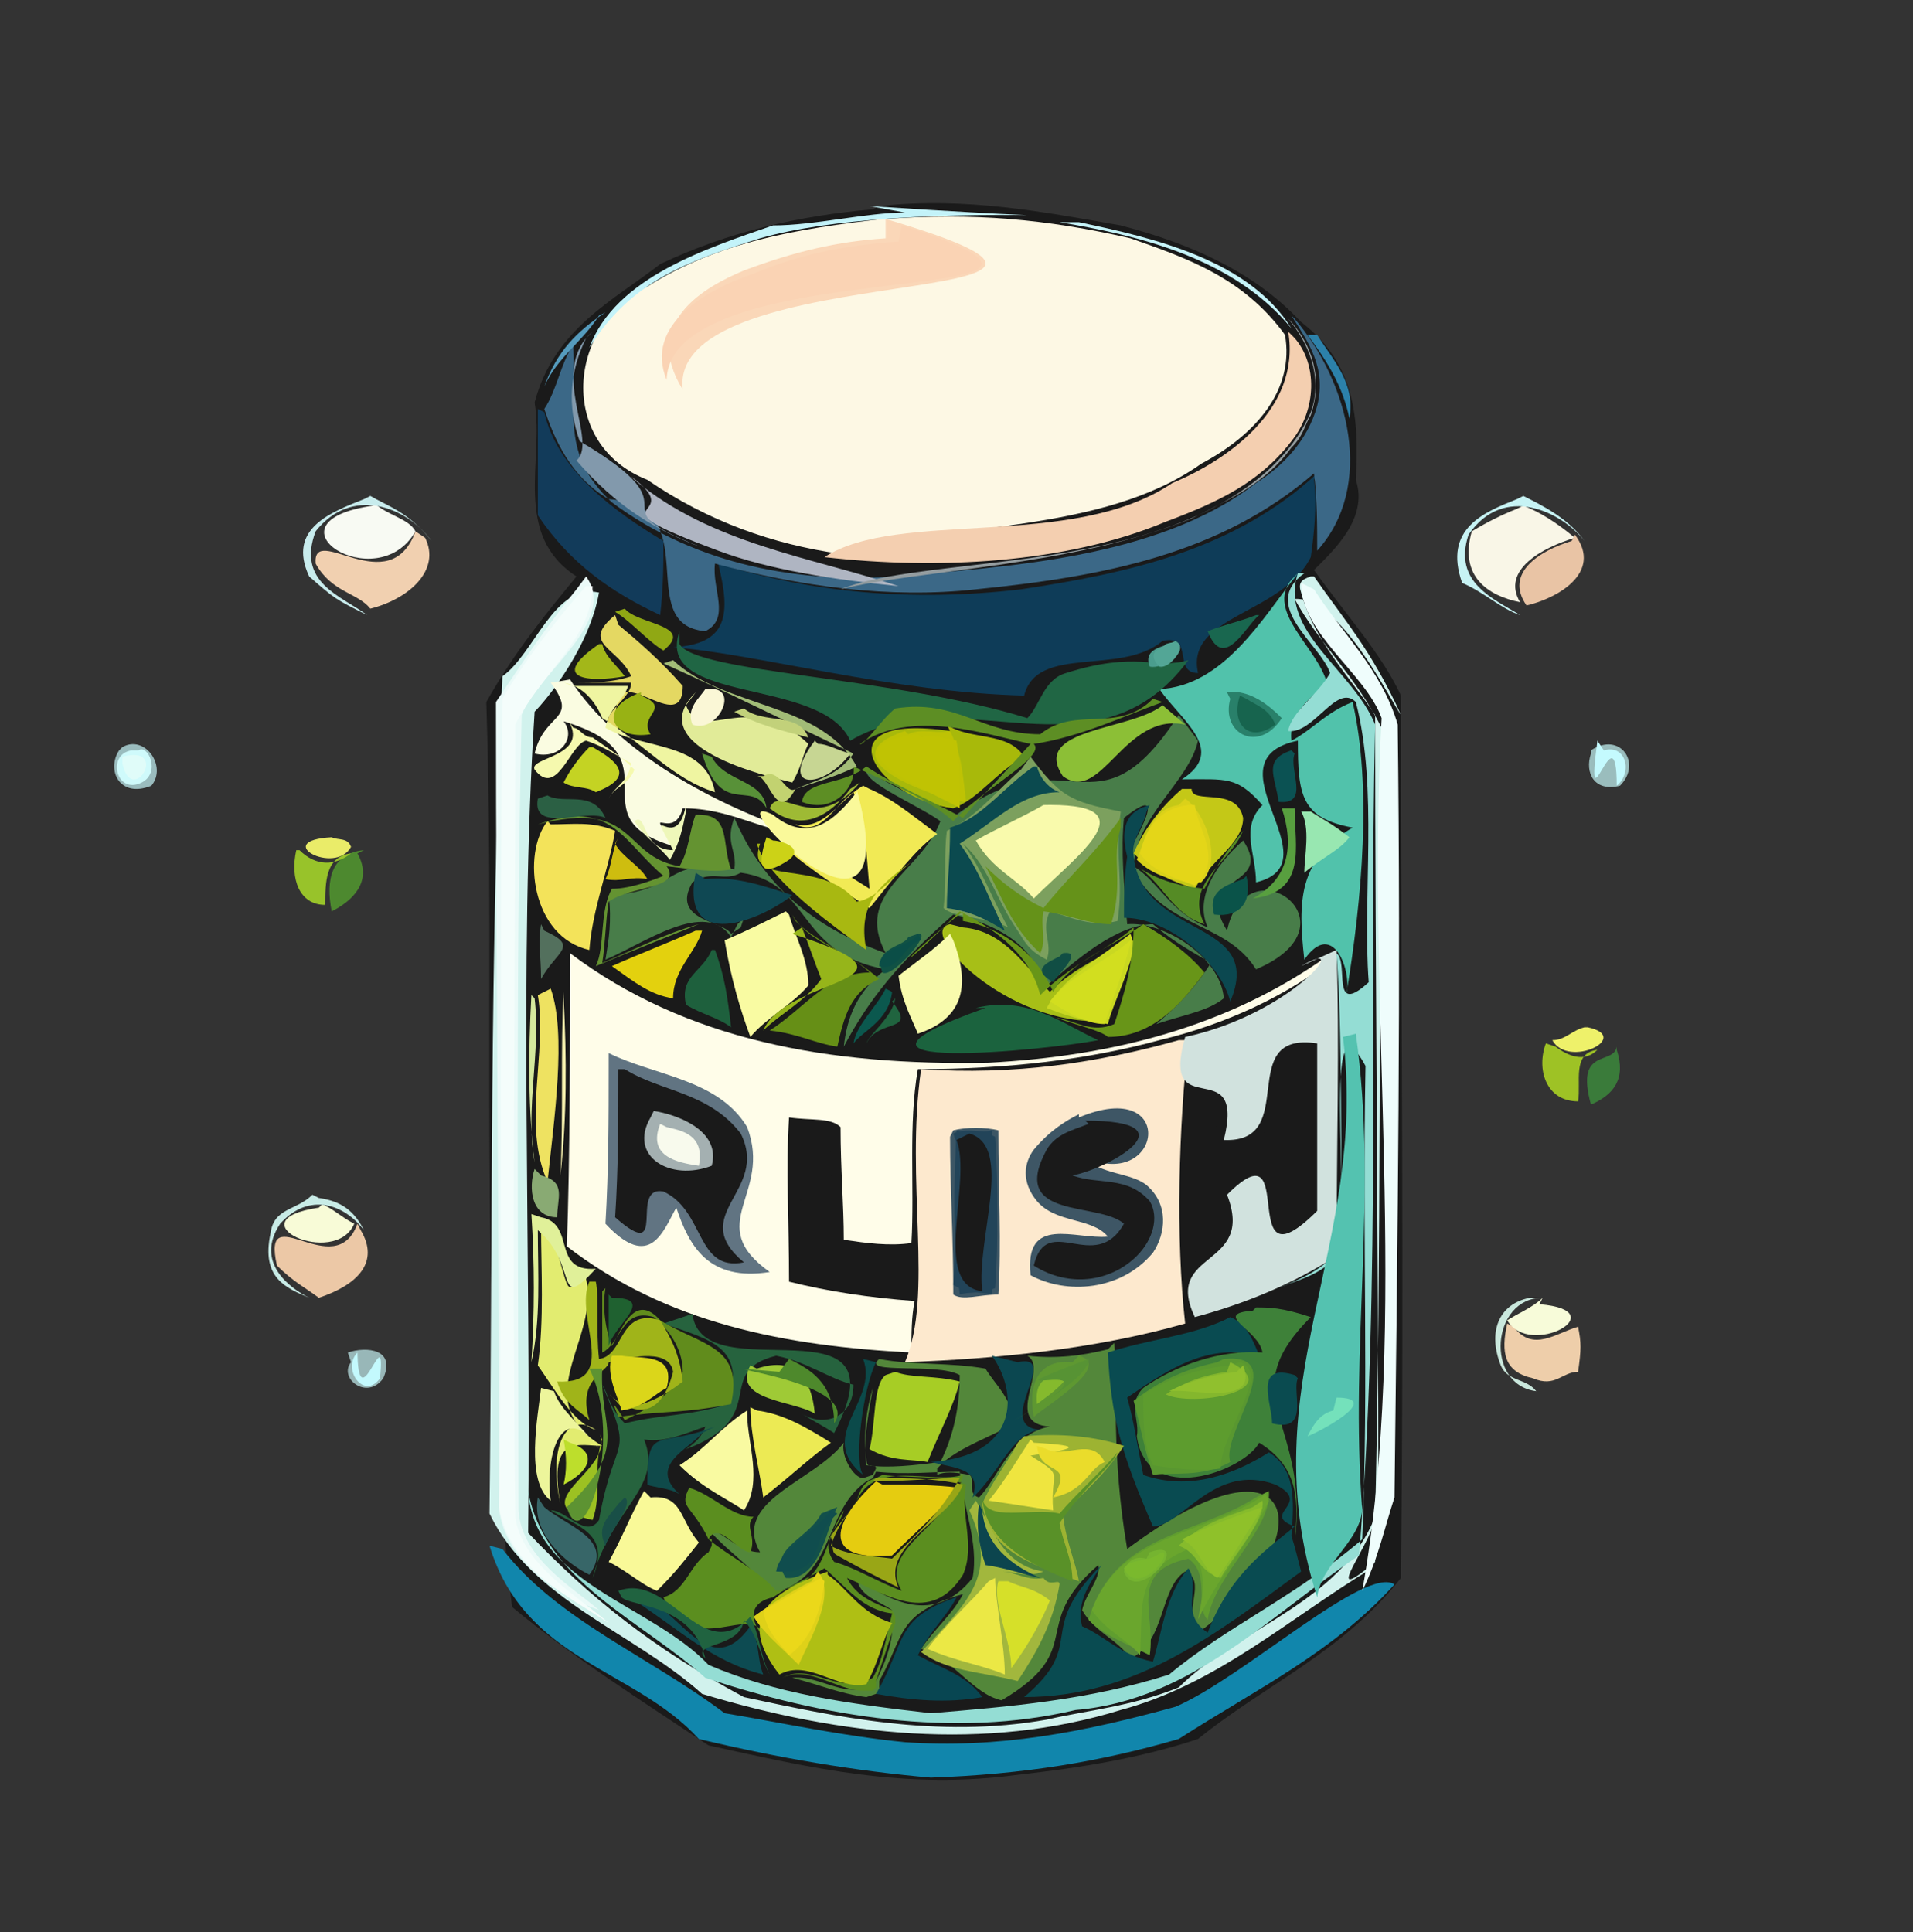 <?xml version="1.0" encoding="UTF-8" standalone="no"?>
<svg
   width="594"
   height="600"
   version="1.1"
   id="svg200"
   sodipodi:docname="rlish_bg(6).svg"
   inkscape:version="1.3.2 (1:1.3.2+202311252150+091e20ef0f)"
   xml:space="preserve"
   xmlns:inkscape="http://www.inkscape.org/namespaces/inkscape"
   xmlns:sodipodi="http://sodipodi.sourceforge.net/DTD/sodipodi-0.dtd"
   xmlns="http://www.w3.org/2000/svg"
   xmlns:svg="http://www.w3.org/2000/svg"><rect width="100%" height="100%" fill="#333333" stroke="none"/><defs
     id="defs200" /><sodipodi:namedview
     id="namedview200"
     pagecolor="#ffffff"
     bordercolor="#000000"
     borderopacity="0.25"
     inkscape:showpageshadow="2"
     inkscape:pageopacity="0.0"
     inkscape:pagecheckerboard="0"
     inkscape:deskcolor="#d1d1d1"
     inkscape:zoom="0.96166522"
     inkscape:cx="375.39051"
     inkscape:cy="309.87915"
     inkscape:window-width="1850"
     inkscape:window-height="1016"
     inkscape:window-x="70"
     inkscape:window-y="27"
     inkscape:window-maximized="1"
     inkscape:current-layer="svg200" /><path
     d="  M 273 64 C 300 61, 325, 66, 348, 70  C 371 76, 390, 85, 404, 100  C 421 113, 422, 130, 421, 149  C 425 161, 414, 171, 408, 177  C 418 191, 429, 203, 435, 216  C 435 309, 436, 400, 435, 490  C 417 513, 393, 523, 372, 540  C 354 546, 335, 549, 317, 551  C 281 556, 252, 549, 220, 542  C 199 528, 177, 514, 159, 499  C 148 407, 154, 310, 151, 218  C 160 202, 170, 190, 179, 179  C 159 166, 169, 143, 166, 125  C 172 102, 191, 93, 205, 82  C 226 72, 248, 67, 271, 65"
     fill="rgb(145,176,139)"
     id="path1"
     style="fill:#1a1a1a" /><path
     d="  M 274 68 C 248 71, 223, 75, 201, 89  C 176 101, 173, 138, 201, 149  C 220 162, 240, 169, 261, 172  C 295 162, 342, 166, 373, 144  C 390 135, 402, 121, 399, 104  C 386 86, 368, 80, 351, 74  C 325 68, 302, 66, 275, 68"
     fill="rgb(253,248,228)"
     id="path2" /><path
     d="  M 412 297 C 381 319, 345, 328, 307, 330  C 257 331, 213, 323, 177, 296  C 177 324, 177, 360, 176, 387  C 207 411, 244, 418, 283, 420  C 283 414, 283, 409, 284, 404  C 270 403, 257, 401, 245, 398  C 245 379, 244, 363, 245, 347  C 252 348, 258, 347, 261, 350  C 261 363, 262, 374, 262, 385  C 269 386, 276, 387, 283, 386  C 284 369, 282, 349, 285, 332  C 313 332, 338, 329, 360, 323  C 381 318, 400, 309, 415, 297"
     fill="rgb(212,215,203)"
     id="path3"
     style="fill:#fffde9;fill-opacity:1" /><path
     d="  M 366 323 C 341 330, 315, 334, 286, 332  C 281 367, 290, 402, 281, 423  C 309 422, 340, 419, 368, 411  C 365 384, 366, 350, 369, 323"
     fill="rgb(182,164,147)"
     id="path4"
     style="fill:#fde9ce;fill-opacity:1" /><path
     d="  M 344 419 C 336 421, 328, 422, 319, 421  C 326 425, 311, 442, 326, 443  C 314 445, 310, 459, 304, 465  C 300 464, 303, 459, 301, 458  C 296 457, 293, 457, 291, 458  L 291 456  L 293 454 C 299 449, 308, 446, 315, 442  C 314 434, 309, 430, 306, 425  C 295 423, 283, 424, 273, 422  C 267 427, 291, 423, 298, 427  C 298 437, 296, 446, 292, 454  C 284 455, 276, 456, 269, 455  C 268 445, 270, 438, 271, 431  C 269 438, 268, 445, 269, 453  C 269 457, 272, 454, 272, 456  L 271 458  L 268 459 C 265 459, 261, 452, 262, 448  C 253 460, 227, 466, 236, 482  C 229 482, 224, 475, 220, 475  C 227 483, 236, 488, 239, 495  C 260 490, 255, 470, 269, 460  L 271 459  L 272 457 C 281 458, 290, 457, 298, 457  C 299 468, 304, 479, 302, 490  C 290 505, 276, 497, 266, 490  C 267 496, 273, 497, 277, 500  C 278 509, 275, 516, 272, 522  C 264 529, 255, 520, 246, 521  C 254 523, 261, 526, 269, 527  L 272 526 L 273 525  L 273 522 C 281 508, 278, 501, 299, 495  C 296 501, 290, 506, 286, 512  C 296 515, 302, 526, 311, 528  C 338 512, 319, 505, 341, 486  C 342 490, 337, 495, 336, 500  C 340 507, 347, 509, 351, 515  C 362 510, 360, 493, 368, 488  C 375 491, 367, 500, 372, 507  C 411 479, 405, 440, 350, 481  C 345 452, 347, 430, 346, 417"
     fill="rgb(83,135,58)"
     id="path5" /><path
     d="  M 409 147 C 383 171, 350, 178, 317, 183  C 283 187, 252, 184, 223, 175  C 227 191, 226, 200, 209, 201  C 235 203, 277, 215, 318, 216  C 322 200, 348, 210, 361, 199  C 371 197, 364, 209, 372, 209  C 368 191, 398, 191, 407, 173  C 408 166, 409, 157, 408, 149"
     fill="rgb(14,60,88)"
     id="path6" /><path
     d="  M 366 222 C 340 262, 332, 227, 297, 253  C 288 249, 278, 245, 269, 239  C 268 243, 285, 250, 292, 255  C 286 271, 265, 277, 275, 296  C 247 286, 235, 270, 228, 254  C 225 262, 229, 264, 228, 270  C 206 266, 211, 277, 189, 278  C 190 286, 189, 292, 188, 298  C 200 293, 219, 279, 227, 291  L 229 287 L 231 285 L 230 288  L 227 290 C 225 286, 208, 286, 215, 274  C 221 270, 225, 274, 230, 271  C 252 274, 247, 296, 275, 301  C 266 308, 263, 316, 262, 325  C 270 310, 279, 299, 296, 284  C 310 287, 322, 294, 324, 307  C 334 298, 347, 287, 358, 287  C 365 293, 371, 296, 376, 299  C 371 307, 365, 313, 359, 318  C 368 315, 375, 314, 380, 310  C 379 297, 361, 286, 350, 287  C 349 275, 348, 264, 349, 254  C 364 242, 352, 261, 350, 266  C 359 289, 380, 285, 390, 301  C 423 287, 387, 261, 381, 289  C 370 271, 396, 276, 386, 261  C 377 269, 371, 279, 375, 288  C 363 283, 360, 274, 352, 269  C 353 253, 369, 243, 372, 230"
     fill="rgb(72,125,73)"
     id="path7" /><path
     d="  M 407 179 C 404 180, 403, 181, 404, 184  C 408 199, 419, 210, 427, 222  C 427 305, 428, 387, 428, 468  C 419 497, 385, 505, 366, 524  C 351 530, 338, 531, 325, 534  C 291 540, 259, 533, 231, 527  C 203 512, 183, 496, 164, 476  C 165 389, 161, 299, 166, 221  C 170 217, 183, 201, 186, 184  C 172 181, 166, 203, 156, 210  C 152 296, 153, 382, 152, 470  C 165 497, 197, 507, 218, 526  C 261 539, 306, 544, 348, 531  C 378 523, 401, 502, 426, 487  L 426 483 L 428 481 L 427 484  L 427 485 C 408 501, 428, 477, 427, 470  C 429 387, 428, 306, 429, 226  C 421 210, 409, 199, 402, 186  C 416 185, 432, 218, 435, 222  C 426 202, 417, 192, 408, 179"
     fill="rgb(209,242,237)"
     id="path8" /><path
     d="  M 152 480 C 163 516, 197, 518, 217, 540  C 242 546, 266, 550, 289, 552  C 318 551, 342, 547, 366, 540  C 391 524, 414, 513, 433, 492  C 424 486, 386, 521, 365, 530  C 336 538, 310, 543, 281, 541  C 261 539, 243, 535, 225, 532  C 201 514, 173, 503, 156, 481"
     fill="rgb(17,134,172)"
     id="path9" /><path
     d="  M 403 178 C 392 192, 380, 213, 360, 214  C 367 224, 381, 233, 367, 242  C 381 242, 384, 241, 392, 250  C 385 257, 390, 265, 390, 274  C 415 268, 374, 236, 403, 230  C 403 247, 404, 254, 420, 257  C 403 267, 403, 280, 405, 298  C 414 285, 420, 302, 418, 309  C 423 279, 426, 244, 420, 218  C 412 221, 407, 227, 401, 230  C 400 221, 408, 216, 412, 212  C 409 201, 393, 190, 401, 180"
     fill="rgb(81,194,171)"
     id="path10" /><path
     d="  M 404 300 C 421 290, 401, 315, 368, 322  C 360 350, 387, 326, 380, 354  C 404 355, 383, 320, 409, 324  C 409 343, 409, 359, 409, 376  C 383 402, 404, 348, 381, 371  C 390 394, 361, 388, 371, 409  C 386 405, 401, 399, 415, 390  C 415 357, 416, 323, 415, 295"
     fill="rgb(206,227,222)"
     id="path11"
     style="fill:#d1e2de;fill-opacity:1" /><path
     d="  M 189 327 C 203 334, 223, 335, 232, 350  C 240 371, 218, 380, 239, 395  C 220 398, 214, 387, 210, 375  C 206 382, 202, 395, 188, 380  C 189 363, 189, 347, 189, 331"
     fill="rgb(97,116,130)"
     id="path12" /><path
     d="  M 320 235 C 329 247, 332, 249, 348, 252  C 346 266, 349, 273, 347, 286  C 339 288, 333, 285, 326, 283  C 323 289, 327, 293, 325, 298  C 319 295, 318, 292, 316, 289  C 309 279, 307, 269, 299, 262  C 305 270, 308, 279, 313, 288  C 308 285, 296, 285, 293, 282  C 294 272, 293, 266, 294, 258  C 303 254, 310, 245, 317, 239"
     fill="rgb(124,160,94)"
     id="path13" /><path
     d="  M 182 179 C 192 193, 167, 209, 162, 222  C 160 306, 161, 387, 161, 469  C 162 484, 178, 493, 186, 500  C 172 495, 157, 484, 155, 469  C 155 385, 154, 303, 154, 218  C 162 206, 170, 194, 179, 183"
     fill="rgb(235,250,248)"
     id="path14" /><path
     d="  M 405 178 C 391 188, 410, 200, 413, 209  C 409 216, 401, 221, 400, 227  C 408 228, 415, 212, 421, 218  C 428 245, 423, 278, 425, 305  C 413 316, 419, 299, 415, 296  C 417 322, 416, 357, 417, 387  C 410 395, 404, 397, 397, 400  C 404 397, 410, 396, 415, 390  C 420 375, 410, 305, 424, 331  C 423 386, 425, 429, 423, 478  C 402 496, 381, 505, 363, 520  C 338 528, 313, 530, 289, 532  C 263 529, 241, 526, 220, 517  C 202 498, 166, 492, 164, 463  C 169 491, 199, 503, 219, 521  C 255 533, 296, 540, 334, 531  C 370 528, 395, 501, 422, 483  C 429 398, 425, 310, 427, 225  C 420 208, 397, 196, 403, 178"
     fill="rgb(148,221,212)"
     id="path15" /><path
     d="  M 401 98 C 406 106, 412, 114, 409, 126  C 406 137, 398, 145, 390, 150  C 359 174, 310, 176, 278, 179  C 249 181, 217, 176, 190, 156  C 174 141, 179, 129, 178, 107  C 174 113, 173, 121, 169, 127  C 172 136, 177, 148, 189, 155  C 220 157, 196, 194, 219, 196  C 227 192, 221, 183, 222, 175  C 248 182, 276, 186, 303, 183  C 343 179, 379, 172, 408, 147  C 409 155, 409, 163, 409, 171  C 427 151, 419, 119, 402, 99"
     fill="rgb(59,104,135)"
     id="path16" /><path
     d="  M 380 410 C 369 415, 356, 416, 344, 420  C 345 440, 348, 451, 358, 474  C 367 474, 377, 454, 396, 461  C 408 467, 391, 470, 402, 474  C 395 480, 382, 488, 375, 507  C 366 501, 373, 493, 369, 487  C 362 495, 361, 506, 358, 516  C 348 514, 343, 508, 336, 505  C 334 497, 339, 491, 342, 486  C 321 507, 338, 510, 318, 527  C 353 527, 378, 507, 404, 488  C 403 484, 402, 480, 401, 477  C 402 465, 402, 456, 394, 451  C 383 458, 369, 463, 355, 458  C 353 448, 352, 441, 350, 434  C 363 425, 375, 417, 391, 421  C 389 416, 387, 411, 382, 409"
     fill="rgb(9,75,81)"
     id="path17" /><path
     d="  M 417 322 C 425 387, 388, 430, 409, 496  C 410 486, 422, 479, 423, 469  C 419 417, 428, 371, 421, 321"
     fill="rgb(84,194,176)"
     id="path18" /><path
     d="  M 400 103 C 404 127, 381, 143, 364, 150  C 333 171, 279, 158, 256, 173  C 291 177, 331, 175, 362, 162  C 378 156, 391, 150, 401, 137  C 409 127, 409, 113, 402, 105"
     fill="rgb(244,207,176)"
     id="path19" /><path
     d="  M 275 68 C 373 97, 207, 79, 212, 121  C 199 100, 219, 89, 231, 84  C 247 78, 260, 75, 275, 74"
     fill="rgb(250,215,184)"
     id="path20" /><path
     d="  M 335 347 C 366 334, 361, 371, 336, 359  C 342 365, 351, 364, 356, 368  C 363 374, 362, 383, 358, 389  C 348 401, 331, 402, 320, 396  C 318 377, 334, 385, 344, 384  C 339 378, 328, 380, 322, 373  C 317 367, 318, 361, 321, 357  C 326 351, 331, 348, 335, 346"
     fill="rgb(62,86,101)"
     id="path21" /><path
     d="  M 389 407 C 376 408, 391, 413, 392, 420  C 379 419, 365, 424, 355, 431  C 350 436, 354, 441, 353, 446  C 356 468, 386, 457, 391, 448  C 404 456, 403, 467, 402, 479  C 407 441, 382, 434, 407, 409  C 398 406, 394, 406, 390, 406"
     fill="rgb(62,129,57)"
     id="path22" /><path
     d="  M 404 181 C 404 197, 424, 209, 429, 223  C 424 314, 438, 410, 423, 494  C 428 484, 430, 474, 433, 465  C 434 380, 435, 307, 434, 225  C 429 208, 417, 197, 408, 183"
     fill="rgb(239,253,252)"
     id="path23" /><path
     d="  M 192 332 C 192 347, 192, 363, 191, 378  C 208 393, 195, 368, 206, 370  C 219 376, 216, 395, 231, 392  C 213 377, 239, 370, 230, 352  C 220 339, 205, 339, 194, 332"
     fill="rgb(65,88,108)"
     id="path24"
     style="fill:#1a1a1a" /><path
     d="  M 182 182 C 173 192, 163, 205, 156, 217  C 155 303, 156, 385, 155, 468  C 158 487, 177, 496, 189, 504  C 180 496, 162, 486, 160, 471  C 159 387, 160, 306, 160, 225  C 168 209, 184, 198, 184, 182"
     fill="rgb(244,253,251)"
     id="path25" /><path
     d="  M 211 196 C 203 219, 255, 210, 264, 230  C 298 210, 340, 244, 369, 205  C 359 208, 353, 202, 331, 209  C 324 211, 323, 219, 319, 223  C 277 210, 216, 209, 211, 200"
     fill="rgb(32,102,68)"
     id="path26" /><path
     d="  M 279 75 C 263 76, 248, 79, 234, 85  C 219 90, 200, 101, 207, 118  C 208 77, 364, 97, 280, 70"
     fill="rgb(250,211,180)"
     id="path27" /><path
     d="  M 272 459 C 268 460, 267, 463, 266, 466  C 272 453, 289, 461, 299, 458  C 296 473, 272, 481, 280, 494  C 272 491, 266, 487, 259, 485  C 254 478, 261, 474, 262, 469  C 255 480, 257, 492, 241, 494  C 236 488, 226, 483, 220, 478  C 223 472, 229, 482, 233, 482  C 235 477, 231, 474, 234, 471  C 227 471, 221, 464, 214, 462  C 211 468, 214, 467, 219, 476  L 220 478 L 221 478 L 221 480  L 220 482 C 214 486, 213, 494, 206, 496  C 215 516, 234, 497, 237, 508  C 234 505, 231, 498, 240, 496  C 246 492, 251, 490, 256, 487  C 263 493, 268, 500, 277, 501  C 275 509, 274, 516, 271, 521  C 261 527, 252, 516, 243, 521  C 251 517, 260, 525, 268, 525  L 271 525 L 272 524  L 272 522 C 274 516, 276, 510, 278, 504  L 278 502  L 277 500 C 272 498, 266, 496, 263, 490  C 275 495, 289, 505, 299, 489  C 303 480, 298, 470, 300, 461  C 292 458, 282, 459, 274, 458"
     fill="rgb(91,142,31)"
     id="path28" /><path
     d="  M 318 446 C 329 445, 340, 446, 349, 449  C 343 458, 337, 463, 330, 470  C 331 479, 334, 485, 335, 491  C 321 486, 307, 482, 305, 467  C 308 460, 313, 454, 316, 448"
     fill="rgb(157,179,50)"
     id="path31" /><path
     d="  M 303 466 C 308 474, 311, 486, 324, 488  C 319 490, 315, 488, 311, 488  C 315 488, 319, 491, 324, 490  C 326 493, 329, 490, 329, 492  C 327 504, 322, 513, 316, 522  C 304 519, 294, 519, 286, 513  C 301 497, 310, 489, 301, 469"
     fill="rgb(162,183,61)"
     id="path32" /><path
     d="  M 402 327 C 391 334, 403, 358, 380, 355  C 374 352, 383, 332, 369, 343  C 368 358, 368, 373, 369, 389  C 385 388, 369, 359, 394, 363  C 400 365, 391, 387, 404, 376  C 406 360, 406, 342, 405, 327"
     fill="rgb(8,51,82)"
     id="path33"
     style="fill:#1a1a1a" /><path
     d="  M 167 127 C 167 138, 167, 149, 167, 160  C 177 175, 190, 184, 205, 191  C 206 182, 206, 175, 206, 168  C 191 159, 173, 146, 169, 128"
     fill="rgb(18,59,90)"
     id="path34" /><path
     d="  M 338 349 C 333 351, 328, 352, 325, 357  C 313 379, 341, 373, 349, 380  C 340 396, 325, 376, 321, 393  C 332 400, 345, 398, 353, 390  C 358 385, 360, 378, 357, 373  C 350 365, 341, 368, 333, 365  C 344 363, 371, 348, 337, 348"
     fill="rgb(8,49,78)"
     id="path35"
     style="fill:#1a1a1a" /><path
     d="  M 380 422 C 401 420, 379, 445, 382, 454  C 373 459, 364, 457, 358, 458  C 355 449, 354, 442, 352, 435  C 361 428, 369, 425, 378, 423"
     fill="rgb(89,151,48)"
     id="path36" /><path
     d="  M 394 463 C 395 475, 377, 489, 375, 503  C 371 499, 376, 489, 369, 484  C 350 488, 359, 501, 357, 514  C 349 510, 343, 508, 338, 503  C 346 476, 371, 477, 390, 465"
     fill="rgb(96,158,47)"
     id="path37" /><path
     d="  M 257 488 C 240 494, 228, 502, 242, 520  C 251 515, 260, 525, 269, 523  C 273 516, 274, 509, 277, 504  C 267 501, 263, 493, 257, 489"
     fill="rgb(175,191,20)"
     id="path38" /><path
     d="  M 206 411 C 220 416, 232, 418, 226, 436  C 213 440, 206, 439, 194, 442  C 189 437, 189, 433, 187, 430  C 197 454, 191, 444, 186, 472  C 182 478, 176, 469, 171, 469  C 179 474, 190, 476, 184, 490  C 190 468, 206, 462, 200, 447  C 207 448, 213, 445, 219, 443  C 218 446, 216, 448, 213, 450  C 240 440, 221, 426, 241, 421  C 251 423, 257, 428, 265, 430  C 265 441, 255, 443, 249, 439  C 252 441, 256, 443, 259, 445  C 282 401, 218, 433, 215, 408"
     fill="rgb(38,99,62)"
     id="path40" /><path
     d="  M 382 424 C 372 425, 363, 428, 355, 433  C 355 441, 355, 449, 358, 455  C 364 456, 373, 457, 379, 456  C 379 445, 395, 426, 385, 423"
     fill="rgb(93,156,46)"
     id="path41" /><path
     d="  M 295 227 C 254 221, 272, 248, 296, 251  C 304 248, 309, 240, 318, 235  C 313 227, 301, 230, 294, 225"
     fill="rgb(168,185,10)"
     id="path42" /><path
     d="  M 393 464 C 374 477, 348, 476, 339, 500  C 344 507, 350, 509, 354, 514  C 355 499, 352, 488, 369, 481  C 376 487, 373, 497, 372, 503  C 378 490, 388, 479, 394, 466"
     fill="rgb(106,166,45)"
     id="path44" /><path
     d="  M 296 351 C 300 350, 306, 350, 310, 351  C 310 370, 311, 386, 310, 402  C 304 402, 299, 404, 296, 402  C 296 384, 295, 369, 295, 353"
     fill="rgb(60,86,101)"
     id="path46" /><path
     d="  M 295 287 C 284 289, 313, 319, 343, 317  C 348 309, 350, 300, 354, 291  C 344 296, 334, 300, 326, 308  C 319 301, 312, 289, 299, 288"
     fill="rgb(167,191,23)"
     id="path47" /><path
     d="  M 170 255 C 162 265, 165, 291, 183, 295  C 184 282, 189, 270, 191, 258  C 184 255, 178, 256, 171, 256"
     fill="rgb(243,227,90)"
     id="path49" /><path
     d="  M 171 212 C 180 224, 169, 221, 166, 234  C 174 236, 179, 229, 175, 224  C 212 235, 177, 254, 210, 263  C 199 248, 209, 262, 212, 251  C 227 251, 236, 258, 249, 259  C 222 250, 192, 234, 177, 211"
     fill="rgb(250,252,225)"
     id="path50" /><path
     d="  M 367 245 C 360 251, 355, 258, 352, 265  C 359 272, 365, 274, 371, 276  C 376 267, 386, 262, 386, 254  C 384 244, 370, 250, 370, 245"
     fill="rgb(196,200,23)"
     id="path51" /><path
     d="  M 324 250 C 317 254, 310, 257, 303, 261  C 308 270, 316, 273, 321, 279  C 335 265, 358, 249, 323, 250"
     fill="rgb(249,250,172)"
     id="path52" /><path
     d="  M 297 351 C 296 367, 297, 383, 296, 399  C 301 402, 304, 401, 308, 402  C 310 385, 310, 369, 309, 353  C 305 351, 303, 352, 300, 352"
     fill="rgb(34,68,89)"
     id="path53" /><path
     d="  M 296 352 C 300 350, 305, 352, 308, 351  C 310 369, 310, 385, 309, 400  C 304 402, 301, 401, 298, 402  C 296 384, 296, 369, 297, 355"
     fill="rgb(34,68,89)"
     id="path54" /><path
     d="  M 244 283 C 238 286, 232, 289, 225, 292  C 227 304, 230, 314, 233, 322  C 238 316, 246, 312, 251, 306  C 251 298, 247, 291, 245, 284"
     fill="rgb(249,251,162)"
     id="path55" /><path
     d="m 249,351 c -1,14 0,29 0,44 11,3 22,3 32,5 6,-17 -15,-5 -21,-12 -7,-12 5,-36 -9,-38"
     fill="rgb(38,63,85)"
     id="path56"
     style="fill:#1a1a1a"
     sodipodi:nodetypes="ccccc" /><path
     d="  M 299 283 C 279 299, 276, 305, 298, 283  C 310 289, 320, 297, 323, 309  C 333 299, 344, 295, 352, 288  C 352 299, 349, 309, 346, 318  C 339 321, 334, 317, 328, 316  C 333 318, 342, 320, 344, 322  C 357 322, 366, 313, 374, 302  C 369 296, 362, 291, 355, 287  C 344 295, 333, 298, 327, 308  C 322 296, 311, 288, 299, 286"
     fill="rgb(104,149,24)"
     id="path57" /><path
     d="  M 275 427 C 271 430, 272, 442, 270, 450  C 277 454, 283, 453, 288, 454  C 292 444, 296, 437, 298, 429  C 290 427, 283, 428, 278, 426"
     fill="rgb(167,205,37)"
     id="path58" /><path
     d="  M 272 460 C 259 472, 254, 485, 277, 483  C 284 476, 291, 470, 298, 462  C 290 461, 282, 461, 274, 461"
     fill="rgb(229,204,16)"
     id="path59" /><path
     d="  M 306 313 C 247 334, 326, 326, 341, 323  C 330 318, 319, 309, 303, 313"
     fill="rgb(27,99,62)"
     id="path60" /><path
     d="  M 348 254 C 340 265, 332, 272, 324, 282  C 316 278, 311, 274, 306, 269  C 311 278, 314, 288, 323, 296  C 325 292, 323, 288, 324, 283  C 332 284, 338, 287, 345, 287  C 349 274, 345, 267, 348, 257"
     fill="rgb(101,146,25)"
     id="path61" /><path
     d="  M 471 158 C 466 160, 462, 162, 457, 165  C 453 179, 462, 185, 472, 187  C 466 177, 479, 170, 489, 167  C 483 162, 478, 159, 473, 157"
     fill="rgb(249,246,231)"
     id="path62" /><path
     d="  M 168 381 C 168 394, 169, 410, 167, 424  C 172 431, 178, 442, 185, 444  C 176 438, 170, 449, 174, 467  C 170 445, 180, 449, 187, 449  C 162 434, 189, 414, 181, 394  C 175 406, 177, 398, 170, 380"
     fill="rgb(226,236,112)"
     id="path63" /><path
     d="  M 200 463 C 196 470, 193, 478, 189, 485  C 195 488, 199, 492, 204, 494  C 210 488, 213, 484, 217, 479  C 211 472, 212, 464, 202, 465"
     fill="rgb(249,249,152)"
     id="path64" /><path
     d="  M 282 228 C 286 226, 291, 228, 295, 227  C 299 235, 299, 242, 300, 249  C 294 249, 254, 236, 281, 227"
     fill="rgb(190,194,4)"
     id="path65" /><path
     d="  M 196 148 C 215 162, 180, 155, 223, 171  C 239 177, 259, 180, 279, 182  C 252 173, 221, 169, 197, 149"
     fill="rgb(175,181,194)"
     id="path66" /><path
     d="  M 297 354 C 302 367, 289, 399, 305, 401  C 303 385, 315, 356, 301, 352"
     fill="rgb(5,49,78)"
     id="path67"
     style="fill:#1a1a1a" /><path
     d="  M 216 215 C 199 232, 238, 241, 246, 243  C 249 238, 249, 235, 251, 231  C 232 213, 218, 232, 213, 219"
     fill="rgb(225,235,152)"
     id="path68" /><path
     d="  M 321 238 C 312 244, 305, 254, 295, 257  C 295 268, 294, 275, 294, 282  C 302 283, 307, 286, 312, 289  C 307 279, 304, 270, 298, 262  C 309 255, 317, 246, 329, 246  C 326 245, 323, 242, 322, 238"
     fill="rgb(11,74,79)"
     id="path69" /><path
     d="  M 357 250 C 349 252, 348, 258, 350, 266  C 349 273, 349, 279, 349, 285  C 363 285, 379, 299, 382, 311  C 393 285, 355, 292, 352, 266  C 351 261, 355, 257, 356, 252"
     fill="rgb(11,72,80)"
     id="path70" /><path
     d="  M 368 248 C 374 252, 380, 267, 373, 274  C 365 274, 358, 272, 353, 267  C 356 259, 358, 251, 366, 250"
     fill="rgb(219,209,25)"
     id="path71" /><path
     d="  M 268 244 C 261 248, 256, 258, 247, 256  C 255 260, 259, 250, 265, 246  C 269 256, 269, 266, 270, 276  C 234 253, 234, 259, 270, 282  C 278 272, 285, 263, 291, 259  C 283 253, 277, 248, 270, 245"
     fill="rgb(241,234,85)"
     id="path72" /><path
     d="  M 129 165 C 121 187, 97, 162, 98, 175  C 103 184, 111, 184, 115, 189  C 127 186, 137, 177, 132, 167"
     fill="rgb(241,208,176)"
     id="path73" /><path
     d="  M 358 217 C 347 228, 334, 219, 323, 228  C 305 228, 297, 217, 278, 220  C 274 223, 268, 232, 267, 231  C 283 220, 306, 228, 320, 231  C 311 241, 305, 247, 299, 254  C 288 248, 278, 244, 269, 238  C 262 244, 250, 242, 249, 249  C 259 253, 266, 244, 265, 238  C 278 244, 288, 248, 296, 255  C 305 245, 325, 235, 321, 231  C 335 229, 350, 222, 361, 218"
     fill="rgb(93,142,36)"
     id="path74" /><path
     d="  M 300 495 C 277 502, 282, 509, 272, 526  C 283 528, 294, 529, 305, 527  C 300 520, 292, 518, 285, 514  C 289 506, 294, 502, 297, 496"
     fill="rgb(8,70,82)"
     id="path75" /><path
     d="  M 187 401 C 187 407, 187, 413, 187, 420  C 193 417, 193, 406, 203, 409  C 209 414, 212, 420, 212, 426  C 208 434, 200, 438, 194, 441  C 190 435, 190, 435, 192, 440  C 206 438, 212, 439, 227, 436  C 231 418, 218, 418, 205, 410  C 197 401, 193, 413, 190, 418  C 188 413, 187, 406, 188, 400"
     fill="rgb(97,140,28)"
     id="path76" /><path
     d="  M 232 438 C 224 443, 219, 450, 211, 455  C 218 462, 225, 465, 231, 469  C 237 460, 232, 448, 232, 439"
     fill="rgb(249,250,161)"
     id="path77" /><path
     d="  M 285 228 C 253 232, 292, 247, 298, 251  C 298 242, 298, 236, 297, 230  C 292 229, 289, 228, 286, 229"
     fill="rgb(192,195,3)"
     id="path78" /><path
     d="  M 295 290 C 290 295, 284, 299, 279, 303  C 280 311, 283, 316, 285, 321  C 300 316, 301, 305, 296, 292"
     fill="rgb(248,251,173)"
     id="path79" /><path
     d="  M 111 380 C 104 399, 81, 371, 86, 393  C 91 398, 95, 400, 99, 403  C 111 399, 118, 392, 112, 382"
     fill="rgb(236,200,166)"
     id="path80" /><path
     d="  M 266 246 C 259 255, 251, 262, 240, 253  C 220 243, 283, 308, 266, 245"
     fill="rgb(250,249,154)"
     id="path81" /><path
     d="  M 351 290 C 354 296, 346, 310, 344, 318  C 336 317, 330, 315, 325, 313  C 330 304, 339, 299, 347, 293"
     fill="rgb(201,216,33)"
     id="path82" /><path
     d="  M 307 491 C 301 498, 294, 504, 288, 512  C 297 516, 305, 517, 312, 520  C 312 511, 309, 497, 309, 490"
     fill="rgb(235,232,69)"
     id="path83" /><path
     d="  M 233 437 C 233 446, 236, 457, 237, 465  C 246 458, 251, 453, 258, 448  C 250 443, 243, 439, 235, 438"
     fill="rgb(236,234,84)"
     id="path84" /><path
     d="  M 361 219 C 351 227, 320, 226, 330, 241  C 342 250, 349, 221, 368, 225"
     fill="rgb(140,191,54)"
     id="path85" /><path
     d="  M 183 398 C 178 409, 193, 430, 173, 429  C 175 436, 180, 438, 183, 441  C 179 428, 189, 426, 189, 423  C 197 421, 208, 419, 209, 426  C 202 453, 181, 423, 193, 437  C 200 437, 207, 433, 212, 429  C 211 420, 208, 415, 205, 410  C 192 406, 194, 421, 186, 422  C 185 413, 186, 402, 185, 398"
     fill="rgb(160,180,25)"
     id="path86" /><path
     d="  M 369 250 C 360 251, 356, 257, 354, 265  C 358 271, 366, 273, 371, 275  C 380 267, 372, 258, 371, 250"
     fill="rgb(228,214,24)"
     id="path87" /><path
     d="  M 308 421 C 316 432, 317, 452, 289, 454  C 297 456, 305, 456, 302, 465  C 310 458, 314, 445, 323, 444  C 308 443, 330, 420, 316, 423"
     fill="rgb(11,71,80)"
     id="path88" /><path
     d="  M 167 309 C 170 327, 162, 349, 170, 367  C 172 348, 176, 321, 171, 307"
     fill="rgb(238,226,97)"
     id="path89" /><path
     d="  M 254 488 C 260 495, 251, 510, 248, 517  C 242 511, 237, 507, 234, 502  C 241 497, 246, 494, 252, 491"
     fill="rgb(223,209,25)"
     id="path90" /><path
     d="  M 116 157 C 80 162, 117, 186, 129, 165  C 127 161, 120, 160, 116, 156"
     fill="rgb(248,250,243)"
     id="path91" /><path
     d="  M 246 284 C 251 293, 263, 295, 270, 302  C 257 302, 250, 313, 239, 320  C 248 321, 253, 324, 260, 325  C 262 316, 264, 308, 273, 304  C 264 296, 254, 293, 247, 286"
     fill="rgb(102,143,22)"
     id="path92" /><path
     d="  M 347 451 C 341 458, 334, 464, 329, 470  C 320 468, 306, 473, 305, 465  C 306 479, 320, 486, 333, 491  C 333 484, 330, 479, 329, 473  C 335 464, 341, 459, 346, 453"
     fill="rgb(89,145,40)"
     id="path93" /><path
     d="  M 468 411 C 466 420, 467, 426, 476, 428  C 483 431, 485, 426, 490, 426  C 491 419, 491, 417, 490, 412  C 483 414, 476, 420, 470, 412"
     fill="rgb(238,206,170)"
     id="path94" /><path
     d="  M 191 191 C 180 200, 192, 201, 196, 210  C 190 212, 184, 212, 179, 212  C 184 212, 190, 212, 196, 212  C 196 218, 183, 223, 192, 227  C 187 199, 212, 231, 212, 213  C 205 205, 198, 199, 192, 194"
     fill="rgb(228,216,98)"
     id="path95" /><path
     d="  M 216 271 C 211 296, 236, 286, 246, 278  C 237 275, 228, 272, 219, 273"
     fill="rgb(15,72,83)"
     id="path96" /><path
     d="  M 351 292 C 343 299, 332, 303, 326, 311  C 331 314, 337, 318, 343, 318  C 346 309, 349, 301, 351, 293"
     fill="rgb(210,222,31)"
     id="path97" /><path
     d="  M 203 345 C 210 346, 224, 351, 221, 362  C 208 367, 195, 359, 202, 347"
     fill="rgb(164,176,177)"
     id="path98" /><path
     d="  M 392 466 C 393 472, 383, 483, 379, 490  C 372 488, 372, 482, 366, 480  C 373 473, 381, 471, 389, 468"
     fill="rgb(134,187,44)"
     id="path99" /><path
     d="  M 216 253 C 214 258, 214, 264, 211, 269  C 193 266, 198, 248, 167, 256  C 190 248, 193, 261, 206, 272  C 201 274, 195, 276, 190, 276  C 186 283, 188, 294, 185, 300  C 197 295, 207, 291, 217, 287  C 206 290, 197, 295, 187, 299  C 188 293, 188, 286, 189, 280  C 196 275, 212, 276, 207, 269  C 216 270, 221, 271, 227, 270  C 224 262, 227, 253, 217, 253"
     fill="rgb(100,147,49)"
     id="path100" /><path
     d="  M 235 262 C 238 272, 255, 285, 269, 295  C 266 280, 274, 274, 284, 267  C 278 271, 273, 279, 266, 280  C 255 266, 231, 276, 236, 262"
     fill="rgb(168,184,17)"
     id="path101" /><path
     d="  M 216 289 C 207 293, 199, 296, 190, 300  C 197 305, 202, 309, 209, 310  C 209 301, 216, 296, 218, 289"
     fill="rgb(227,209,14)"
     id="path102" /><path
     d="  M 255 490 C 249 493, 243, 497, 237, 500  C 238 507, 242, 510, 245, 514  C 252 509, 255, 500, 256, 491"
     fill="rgb(235,216,26)"
     id="path103" /><path
     d="  M 320 447 C 316 453, 312, 460, 307, 466  C 314 467, 320, 468, 327, 469  C 326 456, 331, 459, 320, 452  C 333 450, 338, 449, 321, 448"
     fill="rgb(239,229,63)"
     id="path104" /><path
     d="  M 310 491 C 308 498, 314, 509, 314, 518  C 320 510, 324, 502, 326, 497  C 321 493, 317, 493, 313, 491"
     fill="rgb(214,224,41)"
     id="path105" /><path
     d="  M 488 168 C 478 171, 467, 178, 474, 188  C 483 186, 498, 178, 489, 166"
     fill="rgb(233,196,165)"
     id="path106" /><path
     d="  M 190 421 C 188 427, 192, 434, 193, 438  C 200 437, 203, 433, 207, 431  C 210 420, 199, 422, 193, 421"
     fill="rgb(219,214,26)"
     id="path107" /><path
     d="  M 168 431 C 167 440, 163, 460, 171, 466  C 169 451, 175, 434, 186, 450  C 180 442, 174, 438, 172, 432"
     fill="rgb(237,245,155)"
     id="path108" /><path
     d="  M 392 468 C 383 471, 375, 474, 367, 478  C 373 481, 373, 487, 378, 490  C 383 483, 387, 476, 391, 470"
     fill="rgb(143,193,42)"
     id="path109" /><path
     d="  M 233 424 C 227 435, 247, 435, 253, 439  C 252 428, 247, 421, 235, 425"
     fill="rgb(159,202,54)"
     id="path110" /><path
     d="  M 184 103 C 170 115, 186, 137, 179, 143  C 191 157, 204, 165, 218, 170  C 182 156, 219, 160, 180, 137  C 176 126, 177, 115, 182, 105"
     fill="rgb(130,153,172)"
     id="path111" /><path
     d="  M 175 212 C 181 213, 185, 218, 187, 223  C 200 231, 209, 242, 222, 246  C 219 230, 200, 233, 188, 226  C 189 220, 194, 217, 195, 213  C 189 213, 183, 213, 178, 213"
     fill="rgb(239,245,161)"
     id="path112" /><path
     d="  M 221 295 C 218 302, 211, 303, 213, 312  C 218 315, 223, 316, 227, 319  C 226 310, 225, 303, 222, 295"
     fill="rgb(30,96,61)"
     id="path113" /><path
     d="  M 281 66 C 269 66, 253, 70, 240, 70  C 220 77, 191, 86, 183, 108  C 196 87, 214, 81, 236, 74  C 281 61, 377, 71, 270, 64"
     fill="rgb(195,243,249)"
     id="path114" /><path
     d="  M 322 449 C 323 459, 334, 453, 327, 465  C 337 463, 338, 456, 343, 454  C 339 446, 331, 453, 325, 450"
     fill="rgb(234,220,43)"
     id="path115" /><path
     d="  M 335 421 C 346 424, 324, 437, 321, 440  C 319 429, 323, 422, 333, 423"
     fill="rgb(94,152,49)"
     id="path116" /><path
     d="  M 260 468 C 257 473, 255, 491, 244, 490  C 238 481, 251, 478, 255, 470"
     fill="rgb(18,80,75)"
     id="path117" /><path
     d="  M 197 497 C 211 506, 221, 516, 237, 520  C 235 515, 236, 510, 233, 505  C 220 523, 211, 499, 200, 497"
     fill="rgb(13,75,82)"
     id="path118" /><path
     d="  M 167 465 C 165 476, 175, 485, 183, 489  C 191 478, 176, 474, 169, 468"
     fill="rgb(55,102,104)"
     id="path119" /><path
     d="  M 381 215 C 388 214, 394, 219, 398, 223  C 391 234, 379, 228, 382, 217"
     fill="rgb(41,128,106)"
     id="path120" /><path
     d="  M 99 375 C 72 379, 104, 394, 110, 380  C 106 378, 103, 375, 100, 374"
     fill="rgb(248,251,215)"
     id="path121" /><path
     d="  M 382 423 C 400 432, 370, 437, 362, 433  C 368 429, 374, 427, 381, 426"
     fill="rgb(132,183,45)"
     id="path122" /><path
     d="  M 183 232 C 180 235, 177, 239, 175, 243  C 178 245, 182, 244, 185, 246  C 198 241, 191, 236, 184, 232"
     fill="rgb(196,211,35)"
     id="path123" /><path
     d="  M 206 206 C 226 215, 244, 224, 265, 234  C 260 241, 254, 242, 247, 245  C 253 243, 260, 241, 266, 238  C 255 218, 225, 220, 209, 205"
     fill="rgb(162,188,119)"
     id="path124" /><path
     d="  M 480 324 C 477 332, 480, 342, 490, 342  C 491 336, 488, 327, 496, 326  C 492 330, 487, 328, 483, 325"
     fill="rgb(158,194,37)"
     id="path125" /><path
     d="  M 404 252 C 407 257, 405, 266, 405, 271  C 411 266, 416, 264, 419, 260  C 414 256, 410, 254, 407, 252"
     fill="rgb(152,231,177)"
     id="path126" /><path
     d="  M 38 232 C 45 228, 52, 238, 47, 244  C 37 248, 33, 239, 37, 233"
     fill="rgb(154,188,190)"
     id="path127" /><path
     d="  M 113 155 C 103 159, 89, 164, 96, 179  C 104 186, 104, 186, 114, 191  C 106 185, 92, 181, 98, 165  C 109 151, 126, 157, 134, 168  C 127 159, 120, 157, 115, 154"
     fill="rgb(200,236,237)"
     id="path128" /><path
     d="  M 494 233 C 503 227, 510, 237, 503, 244  C 495 246, 492, 240, 494, 234"
     fill="rgb(154,189,189)"
     id="path129" /><path
     d="  M 249 288 C 251 293, 253, 299, 255, 304  C 250 311, 242, 315, 237, 320  C 244 303, 293, 305, 246, 290"
     fill="rgb(150,181,26)"
     id="path130" /><path
     d="  M 222 443 C 204 450, 201, 442, 201, 461  C 203 462, 208, 462, 211, 464  C 201 455, 214, 450, 218, 445"
     fill="rgb(15,74,74)"
     id="path131" /><path
     d="  M 113 264 C 103 265, 101, 273, 103, 283  C 109 280, 116, 274, 111, 265"
     fill="rgb(77,137,47)"
     id="path132" /><path
     d="  M 402 427 C 389 423, 395, 436, 395, 442  C 407 445, 401, 432, 403, 428"
     fill="rgb(10,75,80)"
     id="path133" /><path
     d="  M 471 155 C 461 159, 448, 164, 454, 181  C 461 184, 466, 189, 472, 191  C 464 186, 451, 181, 456, 166  C 467 150, 485, 159, 492, 168  C 487 161, 479, 157, 473, 154"
     fill="rgb(199,243,244)"
     id="path134" /><path
     d="  M 92 264 C 90 273, 93, 281, 101, 281  C 101 274, 101, 266, 109, 265  C 104 269, 98, 269, 93, 264"
     fill="rgb(152,195,42)"
     id="path135" /><path
     d="  M 479 403 C 476 406, 471, 408, 468, 410  C 475 422, 502, 407, 478, 405"
     fill="rgb(247,251,217)"
     id="path136" /><path
     d="  M 258 469 C 253 476, 242, 481, 241, 488  C 257 489, 251, 478, 260, 470"
     fill="rgb(16,77,78)"
     id="path137" /><path
     d="  M 108 420 C 114 418, 123, 419, 119, 428  C 114 435, 105, 428, 109, 423"
     fill="rgb(152,183,184)"
     id="path138" /><path
     d="  M 165 377 C 166 392, 166, 408, 165, 423  C 168 410, 167, 395, 167, 382  C 180 393, 172, 408, 185, 394  C 171 395, 179, 380, 168, 378"
     fill="rgb(224,240,153)"
     id="path139" /><path
     d="  M 398 251 C 402 263, 400, 273, 389, 279  C 406 277, 402, 263, 402, 251"
     fill="rgb(88,159,63)"
     id="path140" /><path
     d="  M 186 445 C 192 456, 161, 467, 184, 472  C 187 464, 184, 455, 187, 447"
     fill="rgb(156,193,34)"
     id="path141" /><path
     d="  M 199 215 C 185 220, 190, 230, 202, 228  C 198 222, 209, 220, 199, 216"
     fill="rgb(152,178,20)"
     id="path142" /><path
     d="  M 242 426 C 207 423, 269, 428, 259, 442  C 259 429, 251, 425, 245, 422"
     fill="rgb(78,137,44)"
     id="path143" /><path
     d="  M 205 349 C 201 359, 210, 361, 217, 362  C 219 352, 211, 351, 207, 350"
     fill="rgb(248,250,237)"
     id="path144" /><path
     d="  M 253 230 C 241 246, 256, 245, 264, 234  C 260 233, 257, 231, 254, 231"
     fill="rgb(199,214,147)"
     id="path145" /><path
     d="  M 268 422 C 273 435, 253, 446, 268, 458  C 265 454, 268, 431, 272, 423"
     fill="rgb(11,74,74)"
     id="path146" /><path
     d="  M 384 426 C 376 427, 369, 429, 363, 432  C 370 431, 391, 437, 386, 424"
     fill="rgb(144,192,46)"
     id="path147" /><path
     d="  M 272 459 C 269 462, 266, 465, 271, 460  C 281 460, 290, 459, 298, 459  C 292 470, 284, 477, 277, 484  C 270 483, 263, 483, 258, 480  C 260 474, 263, 470, 266, 467  C 263 470, 260, 474, 258, 477  C 259 481, 258, 482, 260, 483  C 267 487, 273, 490, 279, 493  C 273 480, 295, 472, 299, 461  C 290 459, 282, 459, 273, 459"
     fill="rgb(153,166,22)"
     id="path148" /><path
     d="  M 386 258 C 381 264, 377, 270, 374, 276  C 365 275, 359, 273, 353, 269  C 361 274, 364, 284, 374, 287  C 368 275, 380, 269, 385, 260"
     fill="rgb(85,139,37)"
     id="path149" /><path
     d="  M 176 223 C 184 235, 164, 235, 166, 239  C 173 248, 177, 231, 182, 230  C 188 232, 192, 235, 196, 237  C 195 243, 191, 244, 189, 248  C 191 244, 195, 244, 197, 239  C 192 234, 188, 232, 184, 229  C 181 229, 180, 226, 178, 226"
     fill="rgb(245,249,174)"
     id="path150" /><path
     d="  M 167 248 C 165 259, 182, 251, 188, 254  C 184 245, 175, 250, 170, 247"
     fill="rgb(43,96,68)"
     id="path151" /><path
     d="  M 304 467 C 303 474, 304, 480, 306, 486  C 313 487, 318, 489, 323, 490  C 314 486, 306, 480, 305, 469"
     fill="rgb(12,69,78)"
     id="path152" /><path
     d="  M 502 325 C 501 331, 489, 325, 494, 343  C 501 340, 505, 335, 502, 326"
     fill="rgb(58,123,58)"
     id="path153" /><path
     d="  M 193 496 C 196 499, 215, 498, 219, 515  C 214 510, 230, 512, 231, 503  C 236 509, 236, 515, 239, 520  C 236 514, 236, 508, 233, 502  C 218 518, 208, 488, 192, 494"
     fill="rgb(32,99,64)"
     id="path154" /><path
     d="  M 186 200 C 170 211, 183, 212, 194, 210  C 191 206, 188, 204, 187, 200"
     fill="rgb(163,183,25)"
     id="path155" /><path
     d="  M 219 214 C 217 217, 213, 220, 215, 225  C 223 228, 230, 213, 220, 214"
     fill="rgb(250,247,214)"
     id="path156" /><path
     d="  M 41 233 C 33 234, 36, 247, 44, 243  C 50 240, 46, 231, 43, 233"
     fill="rgb(207,250,251)"
     id="path157" /><path
     d="  M 386 273 C 380 275, 375, 277, 377, 284  C 385 285, 389, 280, 387, 272"
     fill="rgb(10,83,73)"
     id="path158" /><path
     d="  M 166 363 C 164 369, 165, 378, 173, 378  C 173 372, 176, 367, 168, 365"
     fill="rgb(137,170,115)"
     id="path159" /><path
     d="  M 329 69 C 353 73, 383, 80, 401, 102  C 388 81, 359, 74, 335, 69"
     fill="rgb(198,244,249)"
     id="path160" /><path
     d="  M 97 371 C 92 376, 85, 375, 84, 383  C 81 397, 89, 400, 96, 403  C 90 400, 79, 392, 87, 380  C 96 370, 107, 374, 113, 382  C 110 376, 106, 373, 99, 372"
     fill="rgb(200,235,230)"
     id="path161" /><path
     d="  M 401 233 C 392 236, 396, 241, 397, 249  C 407 250, 400, 239, 402, 234"
     fill="rgb(11,82,83)"
     id="path162" /><path
     d="  M 390 191 C 385 193, 380, 194, 375, 196  C 380 209, 387, 194, 391, 191"
     fill="rgb(25,103,79)"
     id="path163" /><path
     d="  M 385 216 C 382 225, 388, 231, 396, 225  C 394 220, 390, 219, 387, 217"
     fill="rgb(23,100,78)"
     id="path164" /><path
     d="  M 357 482 C 371 477, 353, 499, 349, 488  C 350 485, 352, 483, 356, 484"
     fill="rgb(117,180,48)"
     id="path165" /><path
     d="  M 218 234 C 224 254, 233, 242, 238, 251  C 237 242, 225, 243, 221, 235"
     fill="rgb(88,145,56)"
     id="path166" /><path
     d="  M 285 290 C 290 289, 277, 304, 274, 302  C 271 294, 281, 294, 282, 291"
     fill="rgb(16,81,68)"
     id="path167" /><path
     d="  M 191 190 C 196 193, 201, 199, 206, 202  C 216 194, 198, 194, 194, 189"
     fill="rgb(144,168,20)"
     id="path168" /><path
     d="  M 492 319 C 488 320, 486, 323, 482, 323  C 487 332, 507, 322, 493, 319"
     fill="rgb(238,241,106)"
     id="path169" /><path
     d="  M 400 99 C 406 106, 411, 117, 407, 128  C 400 144, 385, 154, 372, 160  C 334 177, 283, 174, 261, 183  C 284 177, 333, 176, 370, 161  C 382 155, 393, 150, 401, 139  C 405 135, 405, 132, 407, 129  C 411 117, 407, 107, 401, 100"
     fill="rgb(147,156,159)"
     id="path170" /><path
     d="  M 192 260 C 190 264, 190, 269, 188, 273  C 193 274, 196, 272, 201, 273  C 199 269, 193, 266, 191, 262"
     fill="rgb(206,189,15)"
     id="path171" /><path
     d="  M 189 402 C 189 407, 189, 412, 189, 418  C 191 411, 204, 403, 190, 403"
     fill="rgb(31,97,48)"
     id="path172" /><path
     d="  M 275 307 C 272 313, 266, 318, 265, 324  C 268 320, 276, 317, 277, 308"
     fill="rgb(11,88,78)"
     id="path173" /><path
     d="  M 175 447 C 176 452, 176, 457, 175, 461  C 183 457, 186, 451, 177, 448"
     fill="rgb(189,222,44)"
     id="path174" /><path
     d="  M 168 287 C 167 293, 168, 297, 168, 304  C 173 295, 180, 294, 169, 289"
     fill="rgb(83,112,93)"
     id="path175" /><path
     d="  M 475 403 C 465 405, 462, 414, 466, 424  C 468 429, 474, 428, 477, 432  C 461 430, 463, 403, 479, 403"
     fill="rgb(202,232,221)"
     id="path176" /><path
     d="  M 415 434 C 430 434, 409, 445, 406, 446  C 408 442, 410, 439, 414, 438"
     fill="rgb(116,225,187)"
     id="path177" /><path
     d="  M 238 260 C 235 269, 236, 273, 245, 267  C 250 263, 242, 261, 240, 261"
     fill="rgb(204,210,23)"
     id="path178" /><path
     d="  M 103 260 C 84 261, 104, 272, 109, 263  C 108 260, 105, 261, 103, 260"
     fill="rgb(234,236,105)"
     id="path179" /><path
     d="  M 165 309 C 164 327, 164, 345, 166, 361  C 163 344, 168, 327, 166, 310"
     fill="rgb(213,233,157)"
     id="path180" /><path
     d="  M 267 243 C 253 260, 242, 243, 239, 251  C 249 259, 258, 253, 264, 245"
     fill="rgb(158,186,52)"
     id="path181" /><path
     d="  M 194 465 C 197 467, 189, 476, 188, 480  C 185 474, 189, 471, 192, 467"
     fill="rgb(25,79,71)"
     id="path182" /><path
     d="  M 406 104 C 412 112, 417, 120, 419, 130  C 421 119, 414, 112, 409, 104"
     fill="rgb(44,129,170)"
     id="path183" /><path
     d="  M 363 200 C 360 201, 355, 202, 357, 207  C 361 208, 370, 202, 365, 199"
     fill="rgb(75,157,142)"
     id="path184" /><path
     d="  M 183 425 C 194 447, 181, 485, 176, 468  C 196 449, 186, 444, 187, 425"
     fill="rgb(93,147,50)"
     id="path185" /><path
     d="  M 213 250 C 210 266, 200, 247, 209, 264  C 199 264, 201, 252, 197, 255  C 200 260, 205, 263, 208, 267  C 211 262, 212, 257, 213, 252"
     fill="rgb(238,247,186)"
     id="path186" /><path
     d="  M 330 296 C 337 295, 328, 303, 327, 305  C 320 301, 325, 299, 329, 297"
     fill="rgb(17,78,68)"
     id="path187" /><path
     d="  M 175 308 C 174 325, 175, 347, 174, 365  C 176 348, 176, 328, 175, 310"
     fill="rgb(247,242,175)"
     id="path188" /><path
     d="  M 228 221 C 235 225, 243, 227, 251, 229  C 248 221, 237, 225, 231, 220"
     fill="rgb(194,209,122)"
     id="path189" /><path
     d="  M 334 426 C 327 427, 321, 427, 322, 436  C 326 433, 329, 431, 332, 427"
     fill="rgb(133,186,45)"
     id="path190" /><path
     d="  M 359 483 C 356 485, 351, 484, 349, 487  C 353 496, 364, 483, 361, 482"
     fill="rgb(122,185,45)"
     id="path191" /><path
     d="  M 496 230 C 492 260, 502, 219, 502, 244  C 507 240, 505, 231, 498, 233"
     fill="rgb(196,250,254)"
     id="path192" /><path
     d="  M 362 200 C 371 197, 364, 208, 360, 207  C 357 204, 358, 202, 361, 201"
     fill="rgb(83,166,150)"
     id="path193" /><path
     d="  M 188 97 C 179 103, 173, 109, 169, 120  C 173 111, 181, 106, 186, 98"
     fill="rgb(85,155,189)"
     id="path194" /><path
     d="  M 285 290 C 283 294, 273, 294, 273, 300  C 279 302, 281, 293, 286, 292"
     fill="rgb(11,78,71)"
     id="path195" /><path
     d="  M 278 310 C 277 316, 270, 321, 269, 324  C 273 316, 285, 321, 277, 311"
     fill="rgb(32,100,63)"
     id="path196" /><path
     d="  M 38 235 C 53 231, 41, 251, 38, 237"
     fill="rgb(224,252,249)"
     id="path197" /><path
     d="  M 338 422 C 296 438, 357, 417, 315, 441  C 327 434, 336, 428, 338, 423"
     fill="rgb(87,147,52)"
     id="path198" /><path
     d="  M 235 241 C 239 241, 241, 256, 247, 245  C 244 247, 242, 238, 237, 241"
     fill="rgb(194,210,112)"
     id="path199" /><path
     d="  M 111 420 C 106 425, 113, 435, 118, 428  C 120 408, 111, 443, 111, 419"
     fill="rgb(195,249,253)"
     id="path200" /></svg>
